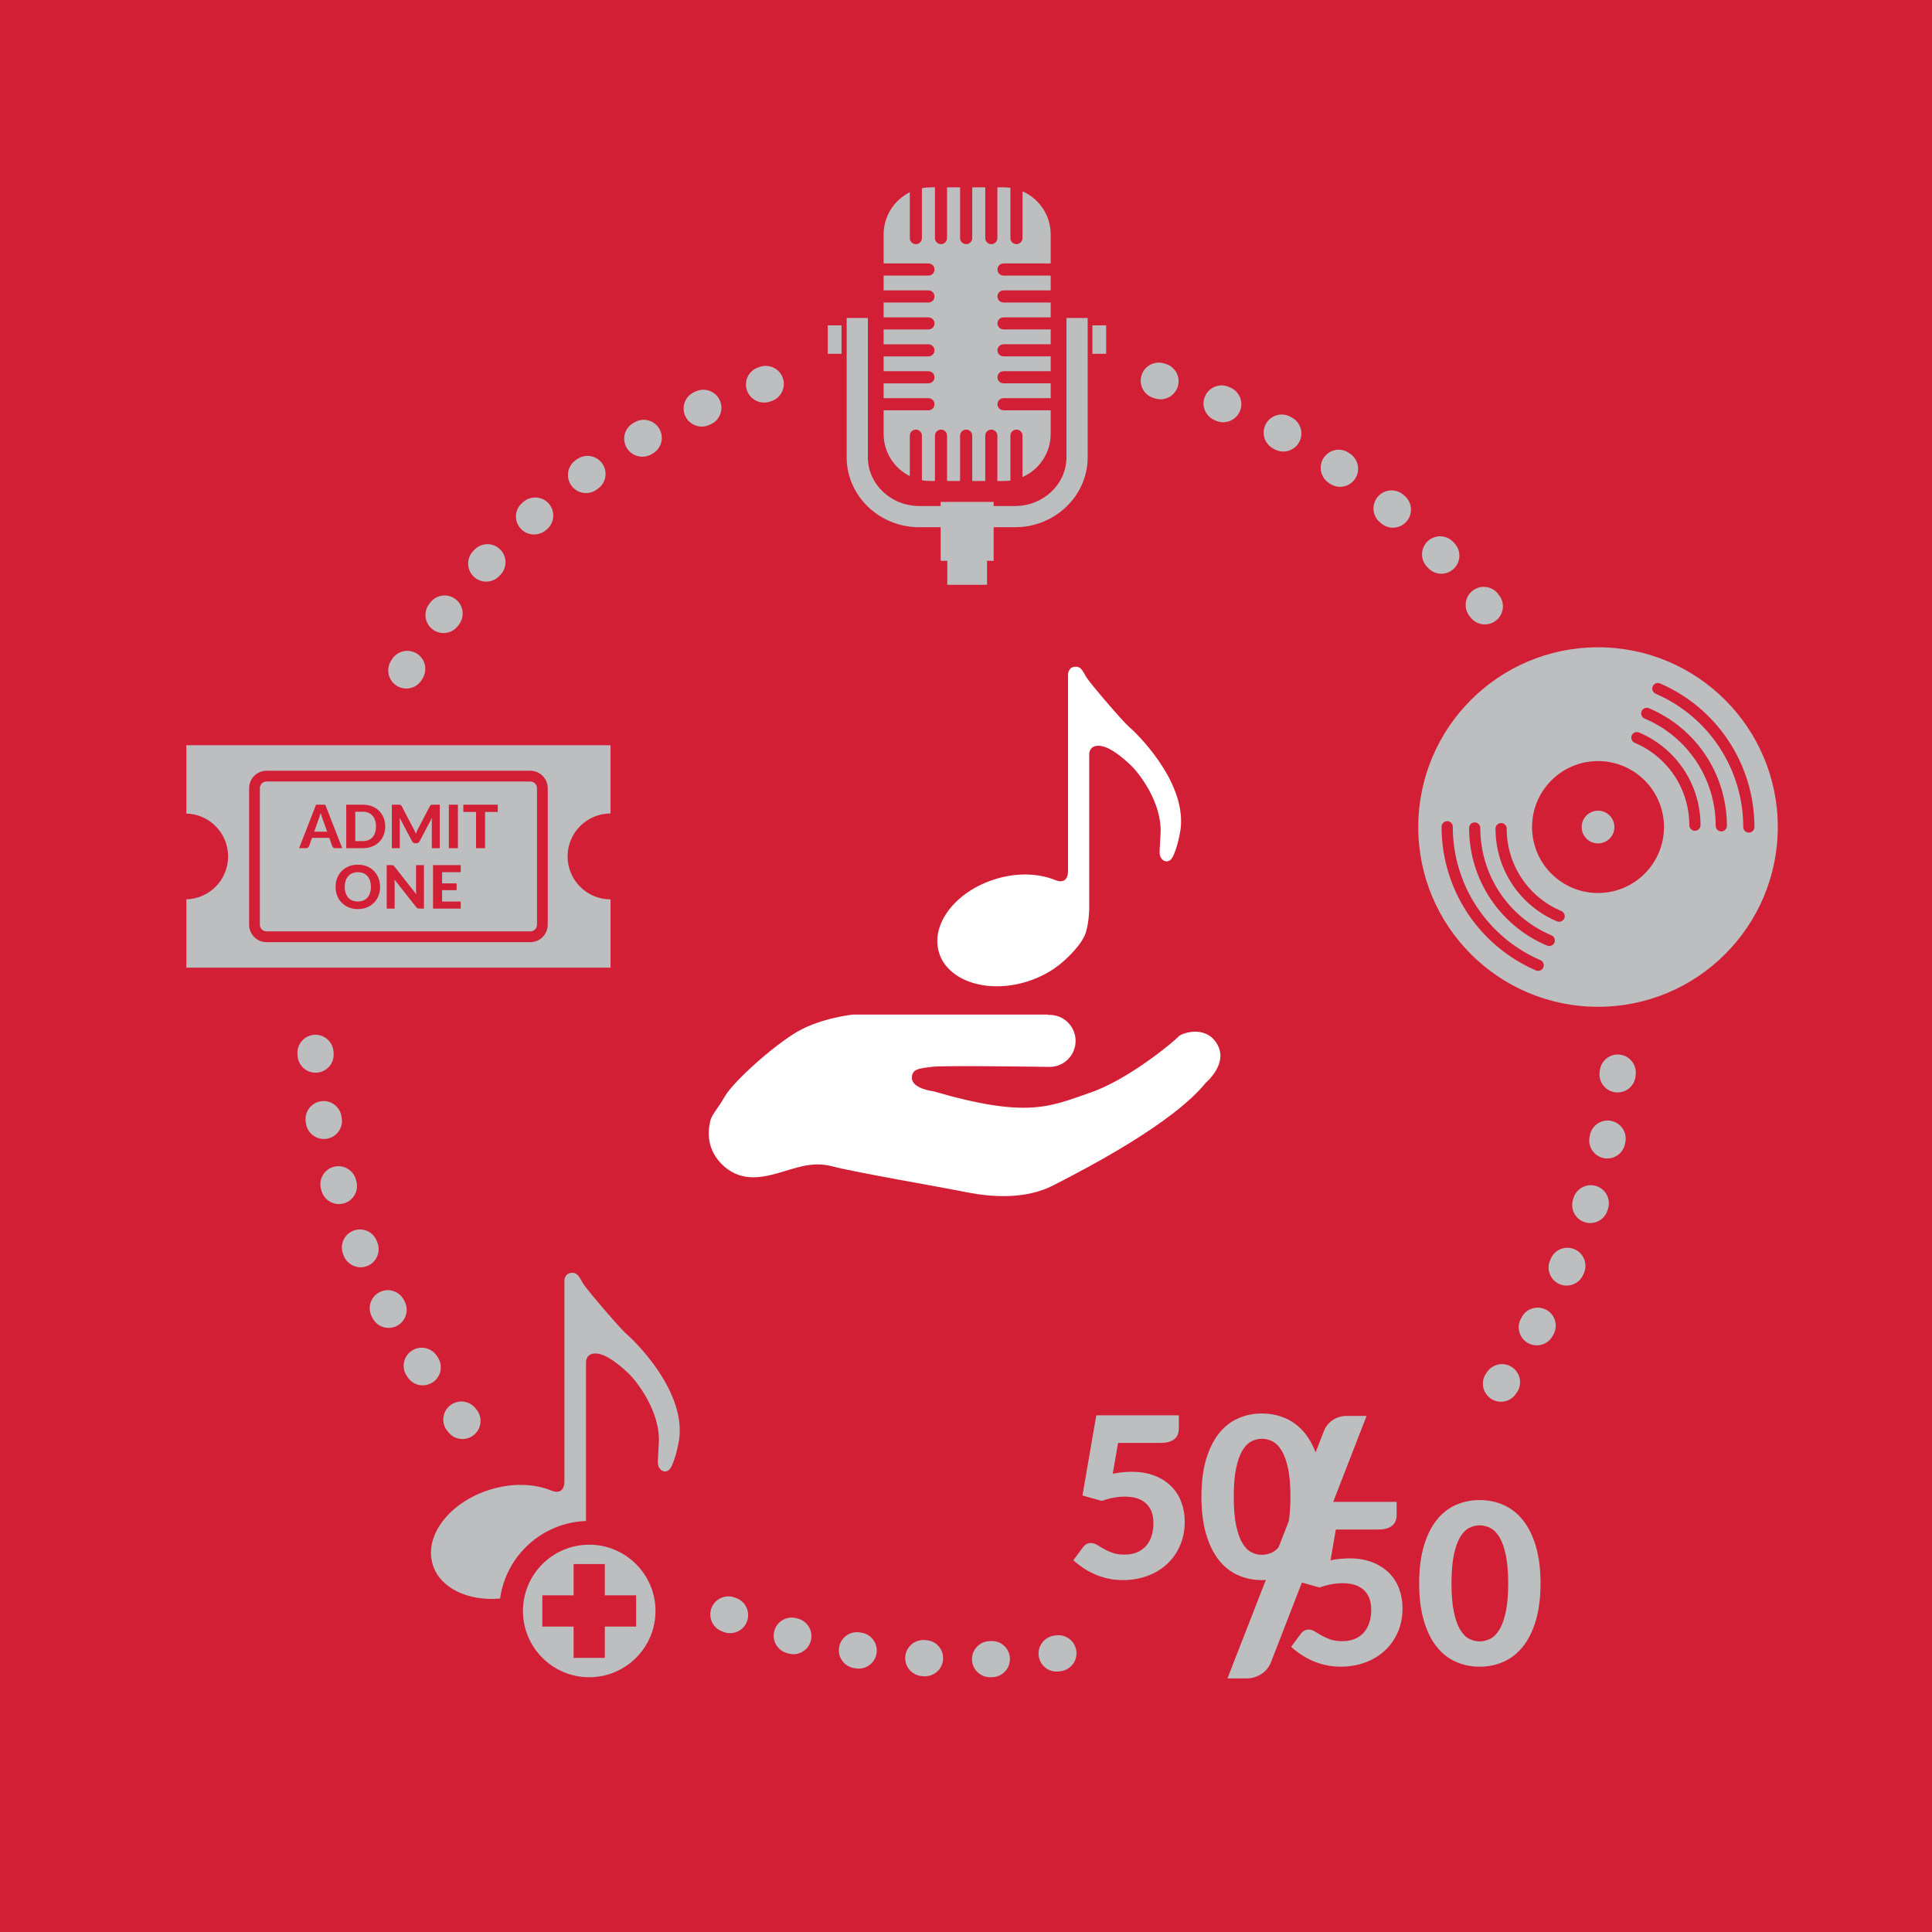 <?xml version="1.0" encoding="utf-8"?>
<!-- Generator: Adobe Illustrator 14.0.0, SVG Export Plug-In  -->
<!DOCTYPE svg PUBLIC "-//W3C//DTD SVG 1.1//EN" "http://www.w3.org/Graphics/SVG/1.1/DTD/svg11.dtd">
<svg version="1.1"
	 xmlns="http://www.w3.org/2000/svg" xmlns:xlink="http://www.w3.org/1999/xlink" xmlns:a="http://ns.adobe.com/AdobeSVGViewerExtensions/3.0/"
	 x="0px" y="0px" width="270px" height="270px" viewBox="0 0 270 270" enable-background="new 0 0 270 270" xml:space="preserve">
<defs>
</defs>
<rect fill="#D31F36" width="270" height="270"/>
<path fill="#BCBEC0" d="M51.348,122.437c-0.157-0.178-0.348-0.312-0.574-0.404c-0.225-0.095-0.479-0.142-0.764-0.142
	c-0.285,0-0.54,0.047-0.766,0.142c-0.227,0.093-0.418,0.227-0.576,0.404c-0.158,0.178-0.279,0.395-0.362,0.646
	c-0.084,0.254-0.125,0.538-0.125,0.855c0,0.322,0.041,0.608,0.125,0.86c0.083,0.253,0.205,0.47,0.362,0.644
	c0.157,0.178,0.349,0.312,0.576,0.404c0.226,0.093,0.481,0.14,0.766,0.14c0.285,0,0.539-0.047,0.764-0.14
	c0.226-0.093,0.417-0.227,0.574-0.404c0.158-0.174,0.279-0.391,0.362-0.644c0.083-0.252,0.125-0.538,0.125-0.86
	c0-0.317-0.042-0.602-0.125-0.855C51.626,122.831,51.505,122.614,51.348,122.437z"/>
<path fill="#BCBEC0" d="M85.323,113.687v-9.54H26.04v9.548c3.24,0.087,5.84,2.733,5.84,5.994s-2.6,5.908-5.84,5.995v9.548h59.284
	v-9.541c-3.315,0-6.001-2.687-6.001-6.003C79.322,116.373,82.008,113.687,85.323,113.687z M76.55,129.225
	c0,1.348-1.095,2.444-2.442,2.444H37.255c-1.346,0-2.44-1.097-2.44-2.444v-19.071c0-1.346,1.095-2.442,2.44-2.442h36.853
	c1.347,0,2.442,1.097,2.442,2.442V129.225z"/>
<path fill="#BCBEC0" d="M44.936,114.023c-0.043-0.13-0.084-0.274-0.124-0.426c-0.039,0.155-0.081,0.3-0.124,0.434
	c-0.043,0.132-0.085,0.247-0.125,0.344l-0.652,1.852h1.805l-0.658-1.86C45.021,114.27,44.979,114.153,44.936,114.023z"/>
<path fill="#BCBEC0" d="M74.108,109.214H37.255c-0.518,0-0.938,0.42-0.938,0.939v19.071c0,0.519,0.421,0.939,0.938,0.939h36.853
	c0.518,0,0.939-0.421,0.939-0.939v-19.071C75.047,109.634,74.626,109.214,74.108,109.214z M62.728,112.459h1.265v6.074h-1.265
	V112.459z M46.586,118.456c-0.069-0.05-0.119-0.118-0.153-0.199l-0.411-1.16h-2.419l-0.411,1.16
	c-0.027,0.069-0.076,0.132-0.146,0.189c-0.069,0.059-0.158,0.087-0.264,0.087h-0.983l2.374-6.074h1.286l2.369,6.074h-0.975
	C46.742,118.533,46.655,118.507,46.586,118.456z M52.896,125.175c-0.148,0.379-0.359,0.708-0.632,0.982
	c-0.271,0.276-0.599,0.495-0.981,0.651c-0.383,0.157-0.807,0.238-1.273,0.238s-0.891-0.081-1.273-0.238
	c-0.382-0.156-0.71-0.375-0.983-0.651c-0.275-0.274-0.485-0.604-0.635-0.982c-0.149-0.381-0.224-0.791-0.224-1.237
	c0-0.443,0.075-0.854,0.224-1.232c0.149-0.377,0.36-0.706,0.635-0.982c0.273-0.274,0.601-0.491,0.983-0.649
	c0.382-0.157,0.807-0.236,1.273-0.236s0.89,0.079,1.273,0.236c0.382,0.158,0.71,0.375,0.981,0.653
	c0.272,0.276,0.483,0.605,0.632,0.982c0.149,0.379,0.225,0.789,0.225,1.229C53.121,124.384,53.046,124.794,52.896,125.175z
	 M53.612,116.718c-0.15,0.373-0.361,0.694-0.633,0.961c-0.272,0.269-0.6,0.478-0.982,0.627c-0.382,0.152-0.807,0.228-1.273,0.228
	h-2.336v-6.074h2.336c0.466,0,0.891,0.075,1.273,0.223c0.382,0.154,0.709,0.363,0.982,0.634c0.271,0.269,0.483,0.588,0.633,0.959
	c0.149,0.372,0.223,0.776,0.223,1.219C53.835,115.937,53.761,116.346,53.612,116.718z M59.247,126.979h-0.649
	c-0.098,0-0.18-0.018-0.247-0.049c-0.068-0.029-0.133-0.089-0.197-0.168l-3.027-3.849c0.008,0.097,0.015,0.195,0.019,0.288
	c0.004,0.095,0.007,0.182,0.007,0.263v3.515h-1.111v-6.077h0.662c0.053,0,0.099,0.004,0.136,0.008
	c0.038,0.004,0.072,0.014,0.103,0.027c0.03,0.018,0.06,0.037,0.088,0.062c0.028,0.025,0.059,0.059,0.092,0.101l3.048,3.868
	c-0.011-0.106-0.02-0.207-0.025-0.306c-0.005-0.101-0.009-0.195-0.009-0.284v-3.476h1.11V126.979z M58.641,117.574
	c-0.094,0.182-0.241,0.272-0.438,0.272h-0.177c-0.098,0-0.184-0.024-0.259-0.069c-0.074-0.047-0.136-0.114-0.18-0.203l-1.746-3.309
	c0.008,0.099,0.016,0.193,0.02,0.282c0.005,0.093,0.009,0.178,0.009,0.255v3.73h-1.11v-6.074h0.954c0.054,0,0.101,0,0.143,0.004
	c0.043,0.002,0.08,0.01,0.112,0.023c0.031,0.013,0.061,0.032,0.087,0.058c0.027,0.027,0.052,0.063,0.078,0.11l1.699,3.239
	c0.053,0.099,0.103,0.199,0.148,0.302c0.046,0.104,0.091,0.211,0.132,0.321c0.042-0.112,0.086-0.223,0.132-0.327
	c0.046-0.106,0.096-0.209,0.148-0.308l1.688-3.228c0.024-0.047,0.051-0.083,0.079-0.11c0.028-0.025,0.058-0.045,0.09-0.058
	c0.033-0.014,0.068-0.021,0.109-0.023c0.04-0.004,0.088-0.004,0.145-0.004h0.955v6.074h-1.11v-3.73c0-0.077,0.002-0.162,0.007-0.251
	c0.004-0.091,0.011-0.182,0.022-0.273L58.641,117.574z M64.387,121.889h-2.604v1.561h2.026v0.95h-2.026v1.596h2.604v0.984h-3.869
	v-6.077h3.869V121.889z M69.564,113.471H67.79v5.062h-1.26v-5.062h-1.775v-1.012h4.81V113.471z"/>
<path fill="#BCBEC0" d="M52.06,113.992c-0.157-0.178-0.347-0.314-0.572-0.408c-0.225-0.093-0.479-0.143-0.764-0.143h-1.071v4.107
	h1.071c0.285,0,0.54-0.048,0.764-0.141c0.225-0.095,0.415-0.229,0.572-0.406c0.156-0.176,0.276-0.393,0.359-0.646
	c0.083-0.255,0.126-0.541,0.126-0.862c0-0.317-0.042-0.604-0.126-0.86C52.336,114.381,52.216,114.165,52.06,113.992z"/>
<path fill="#FFFFFF" d="M157.74,101.532c-0.715-0.592-5.019-5.576-5.83-6.758c-0.494-0.725-0.703-1.6-1.568-1.6
	c-1.082,0-1.082,1.081-1.082,1.081v27.558c-0.073,2.012-1.812,1.168-1.812,1.168v0.002c-2.314-0.943-5.336-1.062-8.377-0.118
	c-5.556,1.722-9.065,6.326-7.838,10.279c1.227,3.953,6.722,5.76,12.277,4.041c1.912-0.594,3.584-1.529,4.901-2.66l0,0
	c0,0,2.397-1.996,3.179-3.805c0.583-1.337,0.631-3.628,0.631-3.628v-21.746c0,0,0-1.227,1.439-1.12
	c1.44,0.108,3.254,1.654,4.371,2.718c1.121,1.067,4.408,5.229,4.159,9.571c-0.063,1.106-0.14,2.282-0.132,2.667
	c0.025,0.963,0.879,1.52,1.519,0.986c0.642-0.532,1.327-3.363,1.442-4.557C165.639,108.987,158.699,102.331,157.74,101.532z"/>
<path fill="#FFFFFF" d="M170.077,145.88c-1.657-2.76-5.082-1.438-5.413-0.994c-0.332,0.441-6.846,5.963-12.367,7.84
	c-5.523,1.879-8.614,3.645-21.865-0.221c0,0-2.873-0.33-2.983-1.768c-0.11-1.434,1.215-1.434,2.872-1.654
	c1.576-0.211,16.269,0.018,16.361,0.018c2.007,0,3.633-1.627,3.633-3.633c0-2.01-1.626-3.637-3.633-3.637
	c-0.079,0-0.154,0.018-0.235,0.023v-0.061h-27.28c0,0-4.417,0.459-7.73,2.385c-3.313,1.922-8.945,6.959-10.16,9.078
	c-1.215,2.121-1.968,2.561-2.098,3.887c0,0-0.827,3.037,1.656,5.521c2.484,2.484,5.301,1.988,7.73,1.326
	c2.429-0.664,4.858-1.766,7.73-0.996c2.872,0.773,15.571,2.982,17.78,3.426c2.209,0.441,8.173,1.768,13.142-0.773
	c4.971-2.541,16.784-8.723,21.313-14.355C168.53,151.292,171.732,148.64,170.077,145.88z"/>
<path fill="#BCBEC0" d="M149.039,44.436V63.91c0,3.75-3.226,6.808-7.189,6.808h-2.986v-0.572h-7.404v0.572h-2.987
	c-3.965,0-7.188-3.058-7.188-6.808V44.436h-2.961V63.91c0,5.383,4.554,9.771,10.149,9.771h2.987v4.693h0.925v3.354h5.555v-3.354
	h0.924v-4.693h2.986c5.596,0,10.154-4.388,10.154-9.771V44.436H149.039z"/>
<rect x="115.684" y="45.468" fill="#BCBEC0" width="1.921" height="3.977"/>
<rect x="152.667" y="45.468" fill="#BCBEC0" width="1.92" height="3.977"/>
<path fill="#BCBEC0" d="M140.244,57.337c-0.471,0-0.849-0.377-0.849-0.844c0-0.47,0.378-0.851,0.849-0.851h6.591v-2.073h-6.591
	c-0.471,0-0.849-0.379-0.849-0.842c0-0.472,0.378-0.851,0.849-0.851h6.591v-2.071h-6.591c-0.471,0-0.849-0.379-0.849-0.847
	c0-0.465,0.378-0.844,0.849-0.844h6.591V46.04h-6.591c-0.471,0-0.849-0.379-0.849-0.843c0-0.472,0.378-0.846,0.849-0.846h6.591
	v-2.075h-6.591c-0.471,0-0.849-0.379-0.849-0.845c0-0.474,0.378-0.851,0.849-0.851h6.591V38.51h-6.591
	c-0.471,0-0.849-0.376-0.849-0.844c0-0.47,0.378-0.851,0.849-0.851h6.591v-4.048c0-2.694-1.615-5.009-3.938-6.032v6.535
	c0,0.466-0.381,0.849-0.844,0.849c-0.466,0-0.845-0.383-0.845-0.849v-7.022c-0.313-0.045-0.638-0.069-0.964-0.069h-0.859v7.092
	c0,0.466-0.378,0.849-0.846,0.849c-0.469,0-0.848-0.383-0.848-0.849v-7.092h-1.819v7.092c0,0.466-0.381,0.849-0.847,0.849
	c-0.473,0-0.852-0.383-0.852-0.849v-7.092h-1.823v7.092c0,0.466-0.375,0.849-0.846,0.849c-0.464,0-0.843-0.383-0.843-0.849v-7.092
	h-0.582c-0.428,0-0.842,0.04-1.241,0.117v6.975c0,0.466-0.376,0.849-0.844,0.849c-0.469,0-0.844-0.383-0.844-0.849v-6.405
	c-2.17,1.083-3.661,3.318-3.661,5.902v4.048h6.263c0.47,0,0.846,0.381,0.846,0.851c0,0.468-0.376,0.844-0.846,0.844h-6.263v2.071
	h6.263c0.47,0,0.846,0.377,0.846,0.851c0,0.466-0.376,0.845-0.846,0.845h-6.263v2.075h6.263c0.47,0,0.846,0.374,0.846,0.846
	c0,0.464-0.376,0.843-0.846,0.843h-6.263v2.075h6.263c0.47,0,0.846,0.379,0.846,0.844c0,0.468-0.376,0.847-0.846,0.847h-6.263v2.071
	h6.263c0.47,0,0.846,0.379,0.846,0.851c0,0.463-0.376,0.842-0.846,0.842h-6.263v2.073h6.263c0.47,0,0.846,0.381,0.846,0.851
	c0,0.467-0.376,0.844-0.846,0.844h-6.263v3.297c0,2.584,1.491,4.821,3.661,5.897v-5.647c0-0.47,0.375-0.846,0.844-0.846
	c0.468,0,0.844,0.376,0.844,0.846v6.218c0.399,0.081,0.813,0.116,1.241,0.116h0.582v-6.334c0-0.47,0.379-0.846,0.843-0.846
	c0.471,0,0.846,0.376,0.846,0.846v6.334h1.823v-6.334c0-0.47,0.378-0.846,0.852-0.846c0.466,0,0.847,0.376,0.847,0.846v6.334h1.819
	v-6.334c0-0.47,0.379-0.846,0.848-0.846c0.468,0,0.846,0.376,0.846,0.846v6.334h0.859c0.326,0,0.65-0.023,0.964-0.066v-6.268
	c0-0.47,0.379-0.846,0.845-0.846c0.463,0,0.844,0.376,0.844,0.846v5.78c2.323-1.022,3.938-3.342,3.938-6.03v-3.297H140.244z"/>
<path fill="#BCBEC0" d="M163.677,207.71c-0.629-0.627-1.406-1.123-2.33-1.482c-0.925-0.361-1.988-0.541-3.193-0.541
	c-0.412,0-0.838,0.02-1.276,0.062c-0.438,0.041-0.895,0.109-1.371,0.203l0.745-4.303h5.944c0.464,0,0.858-0.049,1.179-0.148
	c0.323-0.1,0.588-0.242,0.794-0.422c0.206-0.184,0.353-0.398,0.444-0.646c0.088-0.244,0.133-0.52,0.133-0.824v-1.82h-11.537
	L151.275,209l2.711,0.754c1.078-0.396,2.15-0.598,3.217-0.598c1.301,0,2.291,0.322,2.973,0.965c0.681,0.646,1.021,1.559,1.021,2.74
	c0,0.617-0.082,1.195-0.246,1.736c-0.164,0.539-0.412,1.004-0.744,1.396c-0.333,0.393-0.753,0.703-1.26,0.928
	c-0.508,0.225-1.105,0.338-1.791,0.338c-0.666,0-1.231-0.086-1.697-0.254c-0.464-0.166-0.871-0.354-1.219-0.557
	c-0.35-0.205-0.66-0.391-0.936-0.557s-0.555-0.252-0.84-0.252c-0.455,0-0.824,0.193-1.109,0.58l-1.348,1.824
	c0.392,0.365,0.834,0.715,1.332,1.051c0.496,0.336,1.032,0.631,1.608,0.887c0.576,0.258,1.196,0.461,1.862,0.611
	c0.664,0.152,1.363,0.23,2.091,0.23c1.259,0,2.417-0.199,3.479-0.598c1.062-0.396,1.975-0.955,2.742-1.674
	c0.766-0.717,1.365-1.574,1.799-2.574c0.433-1,0.649-2.107,0.649-3.32c0-0.975-0.159-1.883-0.476-2.732
	C164.778,209.078,164.305,208.339,163.677,207.71z"/>
<path fill="#BCBEC0" d="M194.111,219.812c-0.629-0.629-1.406-1.123-2.33-1.484s-1.99-0.543-3.193-0.543
	c-0.412,0-0.838,0.021-1.275,0.064c-0.439,0.041-0.896,0.109-1.371,0.203l0.744-4.301h5.943c0.465,0,0.857-0.051,1.182-0.15
	c0.32-0.098,0.585-0.24,0.791-0.424c0.207-0.184,0.354-0.398,0.444-0.643c0.089-0.248,0.135-0.521,0.135-0.826v-1.82h-8.863
	l4.663-12.01h-2.752c-0.745,0-1.406,0.193-1.98,0.578c-0.575,0.385-0.996,0.924-1.26,1.615l-1.129,2.896
	c-0.389-1.008-0.868-1.874-1.441-2.597c-0.762-0.957-1.662-1.67-2.703-2.135c-1.04-0.465-2.162-0.697-3.367-0.697
	s-2.324,0.232-3.359,0.697s-1.93,1.178-2.679,2.135c-0.751,0.959-1.339,2.168-1.768,3.627c-0.428,1.461-0.642,3.186-0.642,5.176
	c0,1.988,0.214,3.713,0.642,5.18c0.429,1.465,1.017,2.676,1.768,3.635c0.749,0.957,1.644,1.67,2.679,2.135s2.154,0.701,3.359,0.701
	c0.188,0,0.372-0.016,0.557-0.027l-5.369,13.766h2.728c0.669,0,1.325-0.195,1.971-0.588c0.646-0.395,1.114-0.975,1.411-1.746
	l4.296-11.064l2.479,0.689c1.078-0.398,2.15-0.598,3.218-0.598c1.299,0,2.29,0.32,2.972,0.967c0.681,0.643,1.021,1.557,1.021,2.74
	c0,0.617-0.081,1.195-0.245,1.732c-0.164,0.541-0.412,1.008-0.745,1.398c-0.333,0.393-0.753,0.701-1.261,0.926
	c-0.507,0.225-1.104,0.338-1.79,0.338c-0.665,0-1.231-0.084-1.695-0.25c-0.466-0.168-0.872-0.354-1.222-0.559
	c-0.348-0.203-0.66-0.389-0.935-0.557s-0.554-0.252-0.841-0.252c-0.453,0-0.822,0.195-1.107,0.582l-1.348,1.82
	c0.391,0.367,0.834,0.719,1.332,1.053c0.496,0.334,1.031,0.629,1.607,0.887c0.576,0.256,1.197,0.461,1.863,0.613
	c0.665,0.152,1.361,0.227,2.092,0.227c1.256,0,2.416-0.199,3.478-0.596c1.062-0.398,1.977-0.957,2.741-1.674
	c0.768-0.715,1.367-1.576,1.8-2.574c0.433-1,0.649-2.105,0.649-3.32c0-0.973-0.158-1.885-0.475-2.732
	C195.212,221.175,194.738,220.439,194.111,219.812z M177.83,216.929c-0.482,0.24-0.975,0.361-1.482,0.361
	c-0.507,0-0.996-0.121-1.465-0.361c-0.473-0.24-0.889-0.664-1.254-1.273c-0.364-0.607-0.656-1.434-0.879-2.48
	c-0.221-1.045-0.332-2.381-0.332-4.002c0-1.613,0.111-2.941,0.332-3.99c0.223-1.047,0.515-1.873,0.879-2.48
	c0.365-0.605,0.781-1.029,1.254-1.271c0.469-0.24,0.958-0.359,1.465-0.359c0.508,0,1,0.119,1.482,0.359
	c0.48,0.242,0.904,0.666,1.275,1.271c0.369,0.607,0.668,1.434,0.896,2.48c0.227,1.049,0.34,2.377,0.34,3.99
	c0,1.338-0.082,2.47-0.235,3.415l-1.42,3.639C178.422,216.535,178.139,216.775,177.83,216.929z"/>
<path fill="#BCBEC0" d="M214.64,216.099c-0.433-1.463-1.029-2.672-1.789-3.629c-0.762-0.959-1.662-1.668-2.703-2.137
	c-1.041-0.465-2.163-0.697-3.367-0.697c-1.205,0-2.325,0.232-3.361,0.697c-1.035,0.469-1.927,1.178-2.678,2.137
	c-0.75,0.957-1.339,2.166-1.766,3.629c-0.428,1.459-0.644,3.184-0.644,5.172s0.216,3.717,0.644,5.182
	c0.427,1.467,1.016,2.678,1.766,3.635c0.751,0.957,1.643,1.67,2.678,2.135c1.036,0.467,2.156,0.699,3.361,0.699
	c1.204,0,2.326-0.232,3.367-0.699c1.041-0.465,1.941-1.178,2.703-2.135c0.76-0.957,1.356-2.168,1.789-3.635
	c0.435-1.465,0.651-3.193,0.651-5.182S215.075,217.558,214.64,216.099z M210.433,225.275c-0.227,1.049-0.525,1.875-0.896,2.48
	c-0.369,0.607-0.796,1.031-1.275,1.271c-0.48,0.24-0.975,0.361-1.481,0.361c-0.508,0-0.996-0.121-1.467-0.361
	c-0.47-0.24-0.888-0.664-1.252-1.271c-0.363-0.605-0.658-1.432-0.879-2.48c-0.223-1.047-0.333-2.381-0.333-4.004
	c0-1.611,0.11-2.941,0.333-3.988c0.221-1.047,0.516-1.873,0.879-2.48c0.364-0.607,0.782-1.031,1.252-1.271
	c0.471-0.242,0.959-0.361,1.467-0.361c0.507,0,1.001,0.119,1.481,0.361c0.479,0.24,0.906,0.664,1.275,1.271
	c0.37,0.607,0.669,1.434,0.896,2.48s0.342,2.377,0.342,3.988C210.775,222.894,210.66,224.228,210.433,225.275z"/>
<path fill="#BCBEC0" d="M223.326,113.294c-1.26,0-2.287,1.029-2.287,2.288c0,1.261,1.027,2.288,2.287,2.288
	c1.264,0,2.289-1.027,2.289-2.288C225.615,114.323,224.589,113.294,223.326,113.294z"/>
<path fill="#BCBEC0" d="M223.326,90.46c-13.873,0-25.121,11.25-25.121,25.122c0,13.871,11.248,25.121,25.121,25.121
	c13.874,0,25.123-11.25,25.123-25.121C248.449,101.71,237.2,90.46,223.326,90.46z M215.679,135.208
	c-0.127,0.295-0.416,0.475-0.717,0.475c-0.107,0-0.209-0.025-0.312-0.066c-8.012-3.467-13.188-11.345-13.188-20.077
	c0-0.428,0.351-0.779,0.781-0.779c0.434,0,0.785,0.352,0.785,0.779c0,8.106,4.806,15.421,12.242,18.639
	C215.669,134.349,215.85,134.812,215.679,135.208z M217.23,131.732c-0.127,0.298-0.418,0.48-0.721,0.48
	c-0.102,0-0.205-0.02-0.307-0.062c-6.613-2.799-10.891-9.25-10.891-16.432c0-0.432,0.35-0.783,0.783-0.783
	c0.43,0,0.781,0.352,0.781,0.783c0,6.552,3.9,12.436,9.936,14.992C217.21,130.878,217.398,131.338,217.23,131.732z M218.611,128.343
	c-0.125,0.298-0.416,0.476-0.721,0.476c-0.102,0-0.203-0.016-0.305-0.06c-5.215-2.205-8.584-7.293-8.584-12.958
	c0-0.428,0.35-0.779,0.781-0.779c0.434,0,0.781,0.352,0.781,0.779c0,5.038,2.996,9.556,7.631,11.517
	C218.593,127.486,218.779,127.942,218.611,128.343z M223.326,124.8c-5.091,0-9.217-4.129-9.217-9.218
	c0-5.092,4.126-9.219,9.217-9.219c5.092,0,9.219,4.127,9.219,9.219C232.544,120.671,228.417,124.8,223.326,124.8z M236.866,116.104
	c-0.433,0-0.784-0.355-0.784-0.783c0-5.034-2.994-9.554-7.631-11.515c-0.396-0.171-0.582-0.625-0.416-1.025
	c0.17-0.398,0.627-0.584,1.025-0.414c5.215,2.207,8.588,7.289,8.588,12.954C237.648,115.749,237.296,116.104,236.866,116.104z
	 M240.553,116.191c-0.432,0-0.782-0.352-0.782-0.785c0-6.551-3.9-12.438-9.939-14.99c-0.396-0.17-0.584-0.625-0.414-1.021
	c0.166-0.398,0.627-0.584,1.023-0.419c6.618,2.798,10.894,9.248,10.894,16.431C241.334,115.84,240.984,116.191,240.553,116.191z
	 M244.404,116.363c-0.432,0-0.783-0.348-0.783-0.781c0-8.1-4.807-15.421-12.246-18.636c-0.397-0.172-0.578-0.634-0.406-1.032
	c0.171-0.395,0.629-0.575,1.029-0.402c8.01,3.464,13.186,11.341,13.186,20.07C245.183,116.016,244.835,116.363,244.404,116.363z"/>
<path fill="#BCBEC0" d="M82.345,215.873c-5.106,0-9.26,4.154-9.26,9.26c0,5.109,4.154,9.264,9.26,9.264
	c5.107,0,9.263-4.154,9.263-9.264C91.607,220.027,87.452,215.873,82.345,215.873z M84.526,227.316v4.373h-4.363v-4.373H75.79v-4.365
	h4.373v-4.373h4.363v4.373h4.375v4.365H84.526z M94.958,200.777c-0.115,1.217-0.819,4.111-1.471,4.652
	c-0.654,0.541-1.524-0.027-1.551-1.01c-0.008-0.389,0.071-1.592,0.136-2.721c0.251-4.434-3.1-8.68-4.245-9.77
	c-1.142-1.082-2.993-2.662-4.461-2.775c-1.469-0.105-1.469,1.146-1.469,1.146v22.193c0,0-0.001,0.039-0.002,0.07
	c-6.151,0.219-11.183,4.861-12.008,10.844c-4.479,0.383-8.39-1.451-9.411-4.736c-1.252-4.037,2.33-8.734,7.998-10.488
	c3.106-0.967,6.189-0.846,8.551,0.115c0,0,1.774,0.863,1.851-1.189V178.98c0,0,0-1.102,1.103-1.102c0.883,0,1.096,0.895,1.602,1.629
	c0.828,1.205,5.221,6.295,5.948,6.9C88.509,187.224,95.591,194.017,94.958,200.777z"/>
<path fill="#BCBEC0" d="M138.362,234.396c-1.354,0-2.475-1.072-2.522-2.436c-0.05-1.395,1.04-2.564,2.435-2.611l0.251-0.01
	c1.405-0.064,2.563,1.039,2.612,2.434c0.05,1.395-1.04,2.564-2.434,2.611l-0.252,0.01
	C138.421,234.394,138.391,234.396,138.362,234.396L138.362,234.396z M129.283,234.261c-0.051,0-0.101-0.002-0.152-0.004
	l-0.251-0.016c-1.393-0.084-2.454-1.277-2.373-2.67c0.081-1.393,1.28-2.447,2.668-2.373l0.254,0.016
	c1.391,0.082,2.454,1.277,2.371,2.67C131.721,233.226,130.608,234.261,129.283,234.261L129.283,234.261z M147.661,233.607
	c-1.25,0-2.335-0.926-2.5-2.199c-0.182-1.383,0.795-2.648,2.178-2.83l0.221-0.029c1.385-0.193,2.658,0.766,2.854,2.145
	c0.197,1.381-0.764,2.658-2.144,2.855l-0.28,0.037C147.878,233.599,147.768,233.607,147.661,233.607L147.661,233.607z
	 M120.01,233.191c-0.138,0-0.278-0.012-0.418-0.035l-0.247-0.039c-1.376-0.229-2.306-1.529-2.078-2.904
	c0.228-1.377,1.528-2.305,2.904-2.078l0.251,0.041c1.375,0.229,2.304,1.531,2.075,2.906
	C122.292,232.316,121.222,233.191,120.01,233.191L120.01,233.191z M110.889,231.179c-0.224,0-0.451-0.029-0.677-0.092l-0.027-0.008
	l-0.188-0.053c-1.348-0.359-2.149-1.742-1.79-3.09c0.36-1.348,1.746-2.15,3.09-1.789l0.245,0.066
	c1.343,0.375,2.141,1.771,1.767,3.115C112.998,230.445,111.992,231.179,110.889,231.179L110.889,231.179z M102.029,228.24
	c-0.303,0-0.612-0.055-0.912-0.172l-0.241-0.094c-1.3-0.508-1.942-1.971-1.436-3.27c0.507-1.299,1.973-1.941,3.27-1.436l0.231,0.09
	c1.301,0.504,1.946,1.967,1.442,3.268C103.996,227.626,103.041,228.24,102.029,228.24L102.029,228.24z M64.634,201.107
	c-0.731,0-1.457-0.316-1.956-0.926l-0.147-0.18c-0.891-1.072-0.744-2.664,0.329-3.557c1.072-0.891,2.665-0.744,3.556,0.33
	l0.172,0.209c0.883,1.078,0.724,2.668-0.355,3.553C65.763,200.921,65.196,201.107,64.634,201.107L64.634,201.107z M209.76,195.896
	c-0.511,0-1.024-0.154-1.469-0.473c-1.135-0.812-1.395-2.391-0.58-3.523l0.128-0.184c0.801-1.141,2.375-1.418,3.517-0.619
	c1.143,0.799,1.421,2.373,0.619,3.516l-0.161,0.23C211.321,195.529,210.545,195.896,209.76,195.896L209.76,195.896z M59.078,193.605
	c-0.819,0-1.622-0.396-2.108-1.131l-0.139-0.211c-0.77-1.162-0.451-2.729,0.712-3.5c1.162-0.771,2.729-0.449,3.499,0.713
	l0.139,0.211c0.77,1.162,0.451,2.729-0.712,3.5C60.041,193.47,59.556,193.605,59.078,193.605L59.078,193.605z M214.766,188.015
	c-0.417,0-0.842-0.104-1.232-0.32c-1.216-0.684-1.649-2.223-0.969-3.439l0.125-0.221c0.682-1.217,2.219-1.648,3.437-0.969
	c1.217,0.682,1.651,2.219,0.97,3.438l-0.125,0.221C216.508,187.55,215.651,188.015,214.766,188.015L214.766,188.015z
	 M54.312,185.578c-0.907,0-1.784-0.492-2.236-1.35l-0.123-0.234c-0.643-1.236-0.162-2.762,1.076-3.404
	c1.239-0.643,2.762-0.162,3.405,1.074l0.111,0.211c0.65,1.234,0.176,2.762-1.058,3.41C55.112,185.482,54.709,185.578,54.312,185.578
	L54.312,185.578z M218.942,179.664c-0.337,0-0.68-0.068-1.009-0.213c-1.278-0.559-1.862-2.045-1.304-3.324l0.097-0.221
	c0.55-1.283,2.038-1.871,3.317-1.32c1.281,0.551,1.873,2.037,1.32,3.316l-0.106,0.246
	C220.842,179.097,219.916,179.664,218.942,179.664L218.942,179.664z M50.395,177.105c-0.998,0-1.943-0.596-2.341-1.578l-0.103-0.258
	c-0.511-1.299,0.127-2.764,1.424-3.275c1.297-0.51,2.764,0.127,3.275,1.424l0.084,0.213c0.524,1.293-0.1,2.764-1.392,3.289
	C51.031,177.044,50.71,177.105,50.395,177.105L50.395,177.105z M222.24,170.927c-0.255,0-0.515-0.041-0.771-0.121
	c-1.327-0.428-2.06-1.848-1.634-3.176l0.075-0.234c0.423-1.328,1.839-2.066,3.171-1.645c1.329,0.424,2.064,1.842,1.643,3.172
	l-0.079,0.25C224.299,170.244,223.307,170.927,222.24,170.927L222.24,170.927z M47.366,168.271c-1.098,0-2.108-0.721-2.426-1.83
	l-0.073-0.256c-0.376-1.342,0.407-2.736,1.749-3.113c1.343-0.379,2.737,0.406,3.113,1.75l0.065,0.229
	c0.384,1.342-0.391,2.738-1.731,3.123C47.83,168.24,47.596,168.271,47.366,168.271L47.366,168.271z M224.622,161.898
	c-0.173,0-0.348-0.018-0.523-0.055c-1.364-0.289-2.237-1.629-1.949-2.992l0.047-0.229c0.276-1.365,1.604-2.254,2.975-1.973
	c1.367,0.277,2.252,1.607,1.975,2.975l-0.055,0.27C226.84,161.083,225.791,161.898,224.622,161.898L224.622,161.898z
	 M45.263,159.175c-1.2,0-2.265-0.857-2.482-2.08l-0.048-0.279c-0.229-1.375,0.7-2.676,2.075-2.906
	c1.375-0.234,2.676,0.701,2.906,2.076l0.038,0.221c0.245,1.373-0.668,2.686-2.042,2.93C45.56,159.162,45.41,159.175,45.263,159.175
	L45.263,159.175z M226.061,152.673c-0.094,0-0.188-0.004-0.283-0.016c-1.387-0.154-2.383-1.402-2.229-2.789l0.023-0.223
	c0.139-1.387,1.378-2.4,2.764-2.262c1.387,0.139,2.398,1.377,2.261,2.764l-0.029,0.281
	C228.424,151.72,227.331,152.673,226.061,152.673L226.061,152.673z M44.103,149.912c-1.307,0-2.414-1.006-2.515-2.332l-0.019-0.266
	c-0.098-1.391,0.95-2.598,2.34-2.697c1.391-0.1,2.599,0.951,2.697,2.342l0.017,0.236c0.107,1.391-0.934,2.605-2.325,2.711
	C44.233,149.91,44.167,149.912,44.103,149.912L44.103,149.912z M56.781,96.225c-0.444,0-0.893-0.117-1.301-0.363
	c-1.194-0.72-1.579-2.272-0.859-3.466l0.129-0.215c0.719-1.194,2.27-1.581,3.466-0.862c1.195,0.718,1.581,2.271,0.862,3.464
	l-0.132,0.221C58.472,95.788,57.637,96.225,56.781,96.225L56.781,96.225z M61.982,88.47c-0.527,0-1.059-0.166-1.513-0.505
	c-1.115-0.837-1.342-2.421-0.505-3.535l0.155-0.207c0.839-1.112,2.423-1.338,3.536-0.497c1.114,0.838,1.336,2.422,0.497,3.537
	l-0.148,0.197C63.508,88.12,62.75,88.47,61.982,88.47L61.982,88.47z M207.51,87.265c-0.76,0-1.51-0.342-2.007-0.992l-0.136-0.176
	c-0.86-1.097-0.669-2.685,0.43-3.545c1.097-0.86,2.684-0.667,3.545,0.43l0.172,0.224c0.848,1.108,0.636,2.692-0.472,3.54
	C208.584,87.095,208.045,87.265,207.51,87.265L207.51,87.265z M67.947,81.283c-0.612,0-1.225-0.221-1.71-0.667
	c-1.026-0.944-1.092-2.543-0.147-3.568l0.186-0.199c0.953-1.02,2.55-1.071,3.569-0.118c1.019,0.951,1.072,2.549,0.119,3.568
	l-0.158,0.17C69.307,81.009,68.628,81.283,67.947,81.283L67.947,81.283z M201.429,80.179c-0.664,0-1.327-0.261-1.823-0.777
	l-0.18-0.189c-0.963-1.01-0.923-2.609,0.088-3.57c1.01-0.961,2.609-0.922,3.568,0.089l0.168,0.176
	c0.966,1.006,0.932,2.604-0.074,3.57C202.686,79.945,202.057,80.179,201.429,80.179L201.429,80.179z M74.633,74.692
	c-0.694,0-1.383-0.276-1.875-0.828c-0.927-1.042-0.87-2.606,0.171-3.533l0.182-0.162c1.038-0.931,2.634-0.844,3.565,0.193
	c0.932,1.038,0.845,2.634-0.192,3.564l-0.125,0.113C75.87,74.476,75.25,74.692,74.633,74.692L74.633,74.692z M194.66,73.746
	c-0.584,0-1.169-0.201-1.647-0.614l-0.174-0.147c-1.064-0.901-1.197-2.493-0.297-3.559s2.493-1.197,3.559-0.296l0.209,0.178
	c1.057,0.909,1.176,2.505,0.266,3.561C196.075,73.448,195.37,73.746,194.66,73.746L194.66,73.746z M81.901,68.909
	c-0.782,0-1.553-0.363-2.047-1.044c-0.818-1.13-0.566-2.708,0.563-3.527l0.231-0.165c1.139-0.804,2.714-0.531,3.519,0.609
	c0.803,1.138,0.531,2.714-0.609,3.517l-0.178,0.129C82.933,68.753,82.415,68.909,81.901,68.909L81.901,68.909z M187.272,68.035
	c-0.488,0-0.982-0.143-1.418-0.438l-0.188-0.13c-1.145-0.795-1.447-2.383-0.65-3.529c0.797-1.142,2.349-1.439,3.491-0.645
	l0.044,0.029l0.145,0.101c1.152,0.785,1.451,2.355,0.666,3.508C188.874,67.648,188.079,68.035,187.272,68.035L187.272,68.035z
	 M89.771,63.829c-0.879,0-1.736-0.452-2.2-1.265c-0.691-1.209-0.291-2.74,0.92-3.433l0.041-0.023l0.155-0.089
	c1.203-0.704,2.75-0.3,3.454,0.903c0.705,1.206,0.3,2.752-0.904,3.457l-0.202,0.114C90.637,63.723,90.202,63.829,89.771,63.829
	L89.771,63.829z M179.342,63.104c-0.418,0-0.84-0.103-1.23-0.322l-0.199-0.11c-1.225-0.668-1.674-2.201-1.006-3.426
	c0.67-1.224,2.203-1.673,3.428-1.005l0.244,0.135c1.217,0.683,1.65,2.221,0.969,3.438C181.084,62.64,180.226,63.104,179.342,63.104
	L179.342,63.104z M98.066,59.617c-0.962,0-1.881-0.552-2.303-1.485c-0.574-1.272-0.009-2.768,1.262-3.342l0.235-0.104
	c1.271-0.567,2.767-0.004,3.337,1.271c0.571,1.272,0.002,2.766-1.27,3.338l-0.224,0.099C98.767,59.547,98.414,59.617,98.066,59.617
	L98.066,59.617z M170.951,59.01c-0.335,0-0.675-0.066-1.003-0.209l-0.201-0.085c-1.287-0.538-1.895-2.016-1.356-3.304
	c0.536-1.286,2.019-1.894,3.302-1.355l0.265,0.11c1.279,0.555,1.867,2.042,1.313,3.32C172.857,58.439,171.926,59.01,170.951,59.01
	L170.951,59.01z M106.775,56.262c-1.057,0-2.042-0.668-2.395-1.726c-0.441-1.324,0.273-2.754,1.597-3.196l0.245-0.078
	c1.322-0.44,2.752,0.277,3.191,1.602c0.438,1.323-0.279,2.752-1.603,3.191l-0.236,0.077
	C107.31,56.221,107.041,56.262,106.775,56.262L106.775,56.262z M162.186,55.801c-0.244,0-0.493-0.036-0.738-0.11l-0.242-0.073
	c-1.334-0.408-2.085-1.819-1.679-3.152c0.406-1.334,1.821-2.085,3.151-1.679l0.242,0.073c1.335,0.408,2.086,1.818,1.68,3.152
	C164.268,55.101,163.267,55.801,162.186,55.801L162.186,55.801z"/>
</svg>
